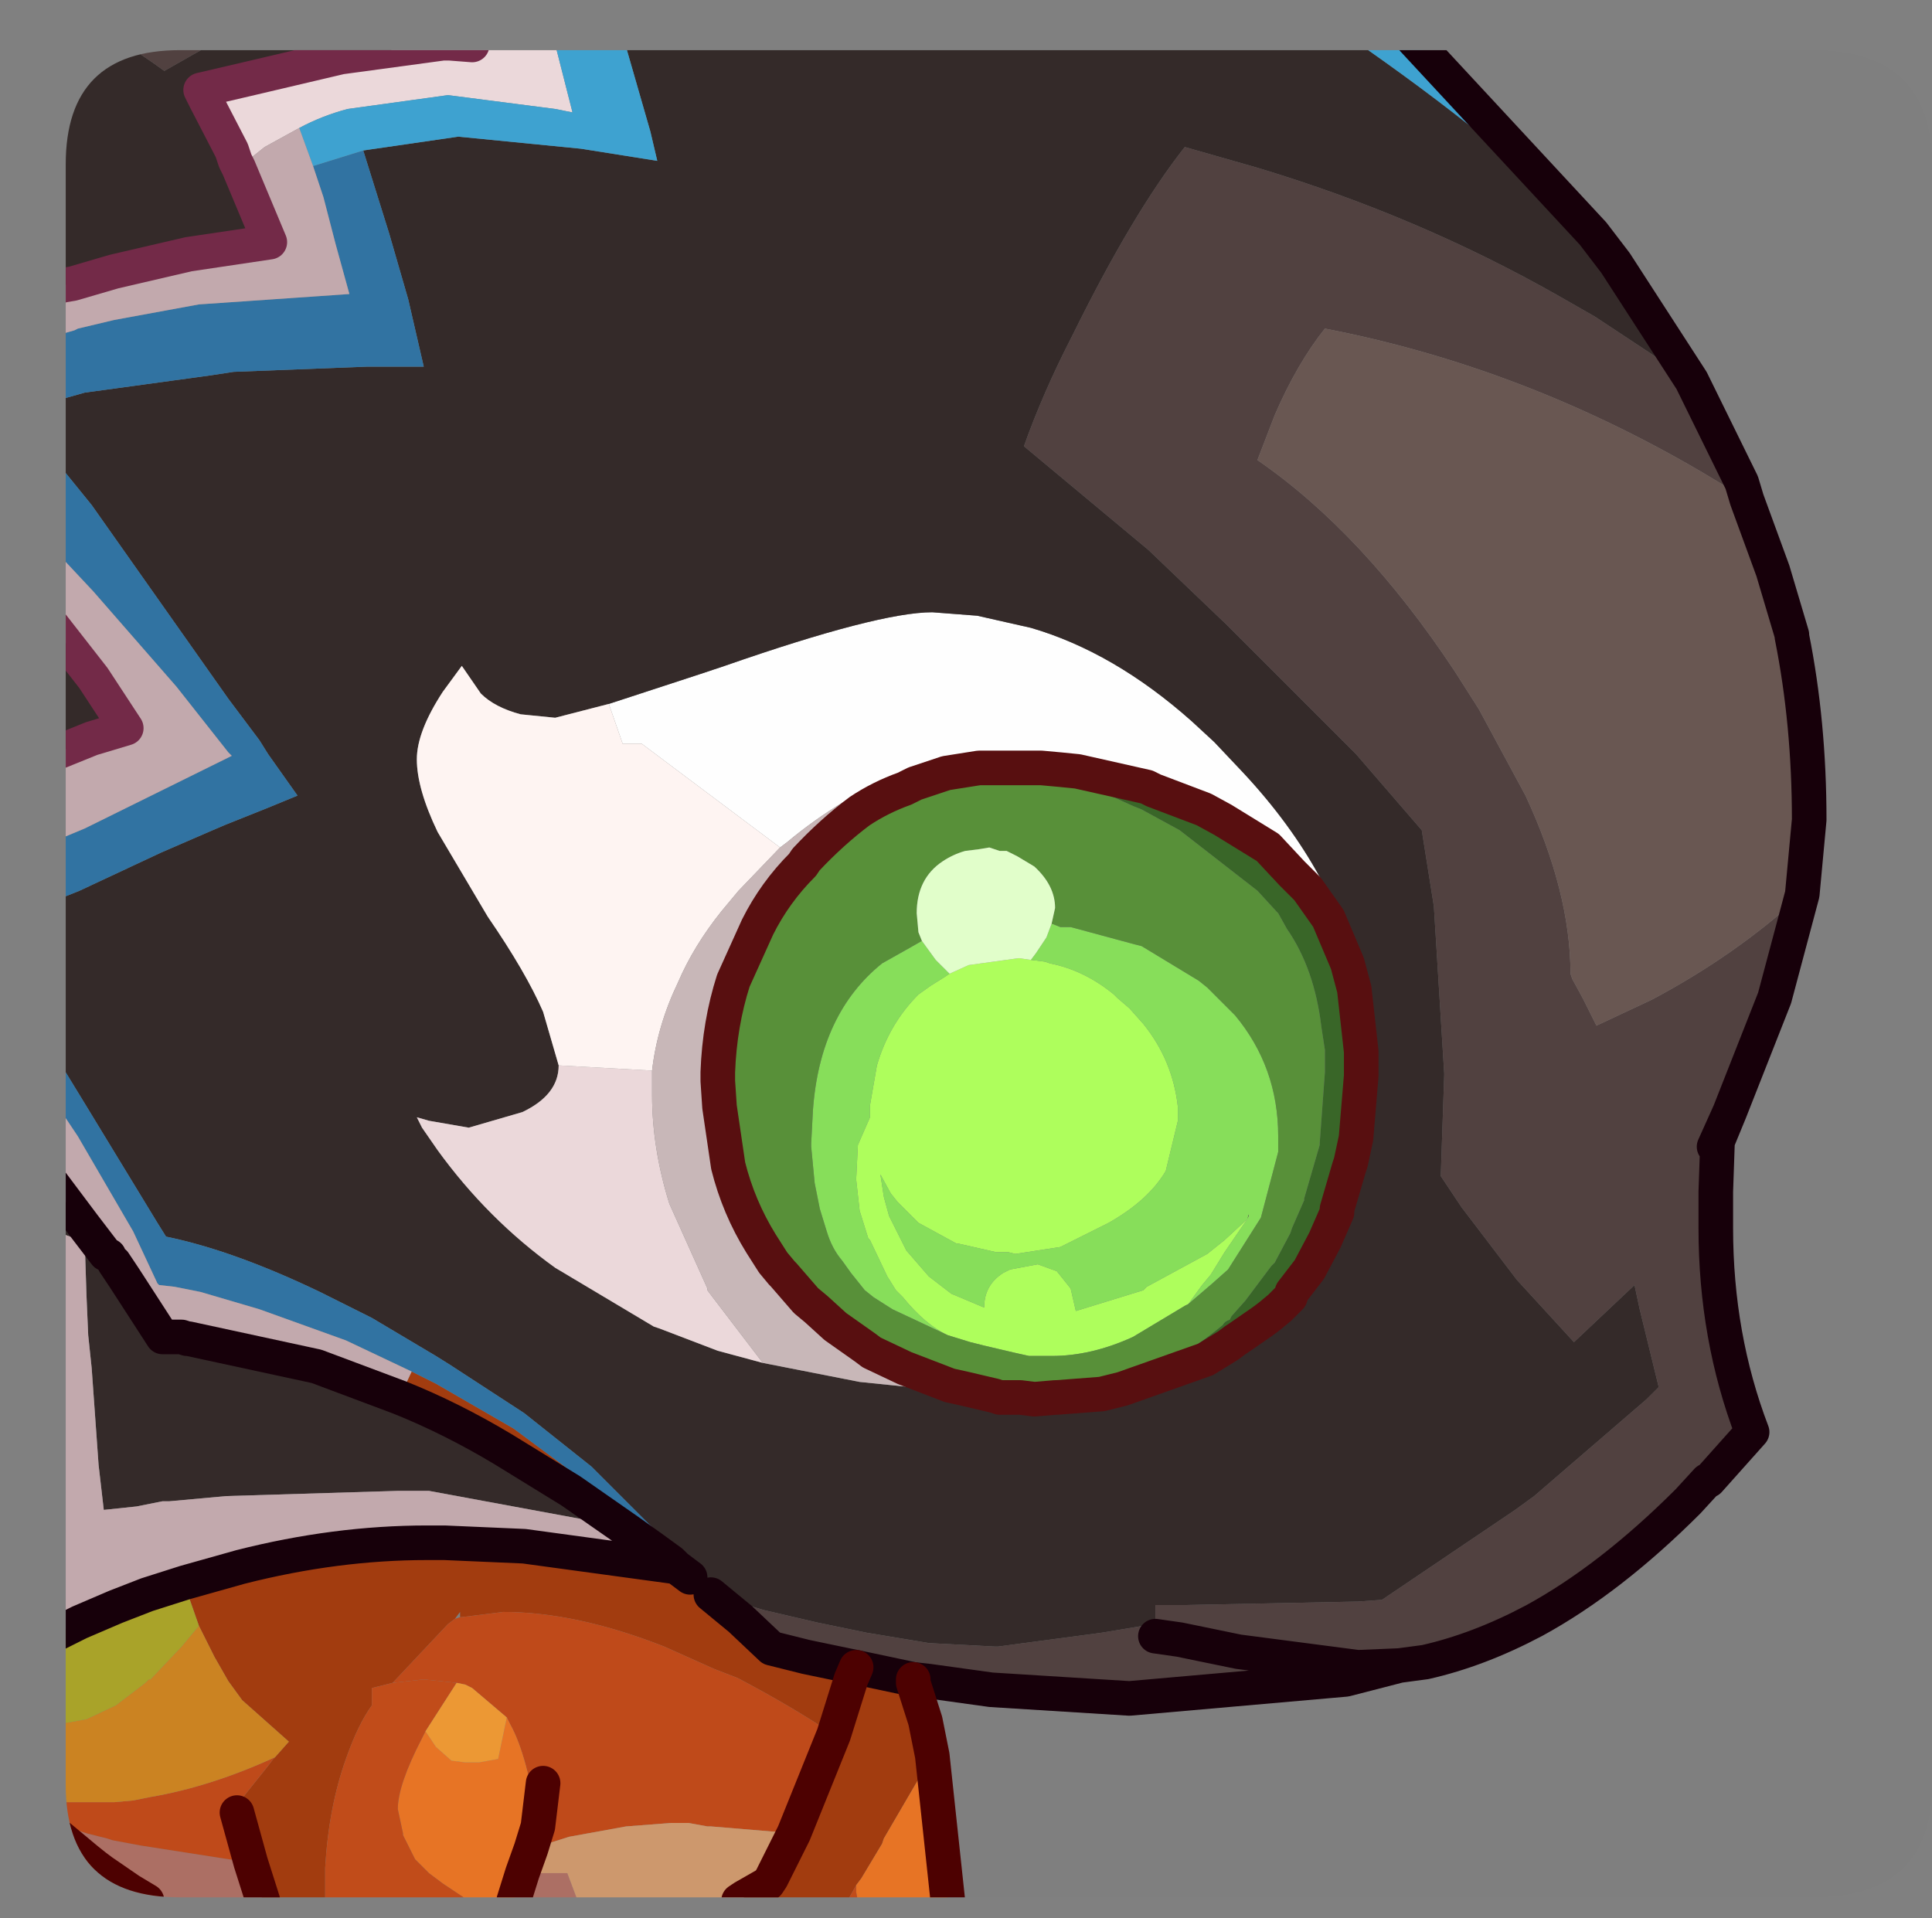 <?xml version="1.0" encoding="UTF-8" standalone="no"?>
<svg xmlns:ffdec="https://www.free-decompiler.com/flash" xmlns:xlink="http://www.w3.org/1999/xlink" ffdec:objectType="frame" height="55.45px" width="55.85px" xmlns="http://www.w3.org/2000/svg">
  <rect width="100%" height="100%" fill="#808080" stroke="none"/>
  <g transform="matrix(1.0, 0.0, 0.0, 1.0, 1.9, 1.45)">
    <clipPath id="clipPath0" transform="matrix(1.0, 0.0, 0.0, 1.0, 0.0, 0.0)">
      <path d="M50.5 0.0 Q53.95 0.0 53.95 3.3 L53.95 50.15 Q53.95 53.4 50.5 53.4 L3.3 53.4 Q0.0 53.4 0.0 50.15 L0.0 3.3 Q0.0 0.0 3.3 0.0 L50.5 0.0" fill="#000000" fill-rule="evenodd" stroke="none"/>
    </clipPath>
    <g clip-path="url(#clipPath0)">
      <use ffdec:characterId="2" height="55.45" transform="matrix(1.0, 0.0, 0.0, 1.0, -1.9, -1.45)" width="52.8" xlink:href="#shape1"/>
    </g>
    <use ffdec:characterId="3" height="53.4" transform="matrix(1.0, 0.0, 0.0, 1.0, 0.0, 0.0)" width="53.95" xlink:href="#shape2"/>
  </g>
  <defs>
    <g id="shape1" transform="matrix(1.0, 0.0, 0.0, 1.0, 1.9, 1.45)">
      <path d="M15.7 18.9 L18.3 18.05 19.05 17.8 Q23.5 16.25 25.05 16.25 L26.35 16.35 27.9 16.7 Q30.3 17.4 32.55 19.4 L33.2 20.0 34.05 20.9 Q35.4 22.35 36.25 23.9 L36.3 24.0 35.85 24.2 35.45 23.8 34.75 23.05 33.45 22.25 32.9 21.95 31.45 21.4 31.25 21.3 29.25 20.85 28.75 20.8 28.2 20.75 27.85 20.75 27.6 20.75 27.45 20.75 26.6 20.75 26.4 20.75 25.45 20.9 24.55 21.2 24.35 20.8 Q22.4 21.6 20.85 22.9 L20.65 23.05 16.65 20.05 16.1 20.05 15.7 18.9" fill="#ffffff" fill-rule="evenodd" stroke="none"/>
      <path d="M24.5 47.1 L24.5 47.2 24.85 48.3 25.05 49.3 23.65 51.7 23.6 51.85 23.0 52.85 22.85 53.05 22.6 53.5 19.45 53.5 19.6 53.4 20.3 53.0 20.4 52.85 21.05 51.55 22.2 48.7 Q21.1 47.95 19.5 47.1 L19.4 47.05 18.75 46.8 17.3 46.15 Q14.75 45.15 12.65 45.15 L11.45 45.3 11.4 45.3 11.4 45.15 11.25 45.35 11.05 45.5 9.45 47.2 9.05 47.3 8.85 47.35 8.85 47.85 Q8.45 48.4 8.1 49.4 7.6 50.8 7.5 52.55 L7.5 53.1 7.5 53.5 5.7 53.5 5.35 52.4 4.95 50.95 4.9 50.8 5.25 50.35 5.85 49.6 6.0 49.4 6.05 49.35 6.45 48.9 5.1 47.7 4.7 47.15 4.3 46.45 4.2 46.25 3.95 45.75 3.85 45.55 3.5 44.55 3.45 44.3 5.05 43.85 Q7.8 43.15 10.45 43.15 L10.95 43.15 13.25 43.25 17.65 43.85 18.05 44.15 18.55 44.55 18.65 44.65 19.5 45.35 20.4 46.2 21.4 46.45 22.6 46.7 22.85 46.75 24.5 47.1 M0.2 53.4 L0.1 53.5 -1.4 53.5 -1.4 51.35 -0.7 52.25 0.2 53.4 M16.25 42.8 L14.6 41.65 12.65 40.45 Q11.15 39.55 9.65 38.95 L10.0 38.2 10.7 38.55 12.95 39.85 14.9 41.3 16.25 42.8 M22.85 46.75 L22.7 47.1 22.2 48.7 22.7 47.1 22.85 46.75" fill="#a33c0f" fill-rule="evenodd" stroke="none"/>
      <path d="M14.8 53.5 L12.95 53.5 13.2 52.7 14.5 52.7 14.8 53.5 M5.7 53.5 L2.35 53.5 1.85 53.2 1.05 52.65 0.85 52.5 0.6 52.3 -0.3 51.55 -0.95 50.95 -0.3 51.25 0.6 51.55 1.2 51.7 1.35 51.75 2.15 51.9 5.35 52.4 5.7 53.5" fill="#ad6f64" fill-rule="evenodd" stroke="none"/>
      <path d="M6.05 49.35 L6.0 49.4 5.85 49.6 5.25 50.35 4.9 50.8 4.95 50.95 5.35 52.4 2.15 51.9 1.35 51.75 1.2 51.7 0.6 51.55 -0.3 51.25 -0.95 50.95 -1.4 50.5 -1.1 50.5 -0.15 50.65 0.5 50.65 0.6 50.65 1.4 50.65 1.95 50.6 2.45 50.5 Q4.2 50.2 6.05 49.35 M9.45 47.2 L11.05 45.5 11.25 45.35 11.4 45.3 11.45 45.3 12.65 45.15 Q14.75 45.15 17.3 46.15 L18.75 46.8 19.4 47.05 19.5 47.1 Q21.1 47.95 22.2 48.7 L21.05 51.55 18.65 51.35 18.55 51.35 18.0 51.25 17.5 51.25 16.2 51.35 14.55 51.65 13.45 52.0 13.65 51.35 Q13.35 49.3 12.85 48.4 L12.75 48.2 11.75 47.35 11.55 47.25 11.3 47.2 10.35 47.1 9.45 47.2 M13.8 50.1 L13.65 51.35 13.8 50.1" fill="#c04a1a" fill-rule="evenodd" stroke="none"/>
      <path d="M19.45 53.5 L14.8 53.5 14.5 52.7 13.2 52.7 13.45 52.0 14.55 51.65 16.2 51.35 17.5 51.25 18.0 51.25 18.55 51.35 18.65 51.35 21.05 51.55 20.4 52.85 20.3 53.0 19.6 53.4 19.45 53.5" fill="#ce996d" fill-rule="evenodd" stroke="none"/>
      <path d="M5.45 -0.95 L4.7 -0.45 2.85 0.6 2.5 0.35 1.25 -0.5 0.5 -0.95 5.45 -0.95 M47.0 9.55 L48.45 12.5 48.6 13.0 48.3 12.8 47.3 12.2 Q42.1 9.15 36.4 8.05 35.6 9.05 34.95 10.55 L34.45 11.85 Q37.5 13.95 40.15 17.95 L40.85 19.05 42.2 21.55 Q43.5 24.35 43.5 26.7 L43.55 26.85 43.85 27.4 44.25 28.2 45.85 27.45 Q48.3 26.15 50.2 24.4 L49.4 27.4 48.1 30.7 47.65 31.7 47.75 31.55 47.7 33.0 47.7 33.2 47.7 34.05 Q47.7 37.2 48.75 39.95 L47.5 41.35 47.45 41.35 46.9 41.95 Q44.65 44.2 42.45 45.4 40.85 46.25 39.3 46.6 L38.55 46.7 37.0 47.1 30.75 47.65 26.75 47.4 24.95 47.15 24.5 47.1 22.85 46.75 22.6 46.7 21.4 46.45 20.4 46.2 19.5 45.35 18.65 44.65 20.2 45.1 21.7 45.45 23.15 45.75 24.05 45.9 24.95 46.05 26.85 46.15 26.95 46.15 29.95 45.75 31.45 45.5 31.5 45.45 31.5 44.95 31.75 44.95 32.35 44.95 37.35 44.85 38.05 44.8 41.9 42.2 42.45 41.8 45.7 39.0 46.05 38.65 45.5 36.4 45.35 35.7 43.6 37.35 41.95 35.55 41.15 34.5 40.35 33.45 39.75 32.55 39.85 29.6 39.55 24.75 39.2 22.55 37.3 20.35 33.55 16.6 31.3 14.45 27.7 11.45 Q28.25 9.9 29.1 8.25 30.85 4.7 32.35 2.8 L34.45 3.4 Q39.1 4.8 43.15 7.1 L44.2 7.7 47.0 9.55 M38.55 46.7 L37.35 46.75 33.9 46.3 32.2 45.95 31.5 45.85 32.2 45.95 33.9 46.3 37.35 46.75 38.55 46.7" fill="#514140" fill-rule="evenodd" stroke="none"/>
      <path d="M25.05 49.3 L25.5 53.5 22.9 53.5 22.85 53.25 22.85 53.05 23.0 52.85 23.6 51.85 23.65 51.7 25.05 49.3 M12.95 53.5 L11.75 53.5 11.5 53.4 10.9 53.0 10.5 52.7 10.1 52.3 9.75 51.6 9.75 51.55 9.6 50.85 Q9.6 50.15 10.3 48.8 L10.4 48.6 10.7 49.05 11.15 49.45 11.55 49.5 11.95 49.5 12.5 49.4 12.75 48.2 12.85 48.4 Q13.35 49.3 13.65 51.35 L13.45 52.0 13.2 52.7 12.95 53.5" fill="#e87425" fill-rule="evenodd" stroke="none"/>
      <path d="M0.5 -0.95 L1.25 -0.5 2.5 0.35 2.85 0.6 4.7 -0.45 5.45 -0.95 11.5 -0.95 11.75 -0.15 11.1 -0.2 10.9 -0.2 7.95 0.2 5.4 0.8 3.9 1.15 4.05 1.45 4.8 2.9 4.9 3.2 5.0 3.4 5.9 5.55 3.55 5.9 1.4 6.4 0.2 6.75 -0.1 6.8 -1.15 7.2 -1.4 7.3 -1.4 -0.95 0.5 -0.95 M8.6 2.9 L11.35 2.5 14.9 2.85 17.1 3.2 16.9 2.35 15.95 -0.95 36.3 -0.95 37.15 -0.35 Q41.35 2.55 44.15 5.3 L44.8 6.15 47.0 9.55 44.2 7.7 43.15 7.1 Q39.1 4.8 34.45 3.4 L32.35 2.8 Q30.85 4.7 29.1 8.25 28.25 9.9 27.7 11.45 L31.3 14.45 33.55 16.6 37.3 20.35 39.2 22.55 39.55 24.75 39.85 29.6 39.75 32.55 40.35 33.45 41.15 34.5 41.95 35.55 43.6 37.35 45.35 35.7 45.5 36.4 46.05 38.65 45.7 39.0 42.45 41.8 41.9 42.2 38.05 44.8 37.35 44.85 32.35 44.95 31.75 44.95 31.5 44.95 31.5 45.45 31.45 45.5 29.95 45.75 26.95 46.15 26.85 46.15 24.95 46.05 24.05 45.9 23.15 45.75 21.7 45.45 20.2 45.1 18.65 44.65 18.55 44.55 17.65 43.45 17.45 43.2 15.2 40.95 13.25 39.4 11.1 38.0 10.7 37.75 8.85 36.65 7.35 35.9 Q4.85 34.7 2.9 34.3 L2.65 33.9 0.55 30.45 0.0 29.55 -0.45 28.8 -1.4 27.15 -1.4 25.1 -0.1 24.5 0.4 24.3 2.75 23.2 4.25 22.55 4.6 22.4 5.85 21.9 6.7 21.55 5.85 20.35 5.6 19.95 4.7 18.75 0.75 13.15 -1.4 10.5 -1.4 10.45 0.55 9.9 4.2 9.4 4.85 9.3 8.7 9.15 10.35 9.15 9.9 7.2 9.35 5.3 8.6 2.9 M-1.4 33.8 L-1.4 31.45 -1.25 31.6 -1.1 31.85 -0.85 32.15 0.5 33.95 1.15 34.8 1.25 34.85 1.4 35.05 1.7 35.5 2.8 37.2 3.15 37.2 3.35 37.2 3.5 37.25 3.55 37.25 7.25 38.05 9.65 38.95 Q11.15 39.55 12.65 40.45 L14.6 41.65 16.25 42.8 15.1 42.5 10.5 41.65 9.6 41.65 4.65 41.8 3.0 41.95 2.8 41.95 2.05 42.1 1.1 42.2 0.95 40.9 0.75 38.1 0.65 37.15 0.6 36.0 0.55 34.45 -0.15 34.2 -1.4 33.8 M-1.4 20.8 L-1.4 15.5 -0.8 16.1 0.8 18.15 1.75 19.6 0.75 19.9 -1.35 20.75 -1.4 20.8 M35.85 24.2 L36.3 24.0 36.25 23.9 Q35.4 22.35 34.05 20.9 L33.2 20.0 32.55 19.4 Q30.3 17.4 27.9 16.7 L26.35 16.35 25.05 16.25 Q23.5 16.25 19.05 17.8 L18.3 18.05 15.7 18.9 14.15 19.3 13.15 19.2 Q12.4 19.0 12.0 18.6 L11.45 17.8 10.9 18.55 Q10.15 19.7 10.15 20.5 10.15 21.35 10.75 22.6 L12.2 25.05 Q13.3 26.65 13.8 27.8 L14.25 29.35 Q14.25 30.2 13.2 30.7 L11.65 31.15 10.5 30.95 10.15 30.85 10.3 31.15 10.75 31.8 Q12.2 33.8 14.15 35.2 L17.0 36.9 17.15 36.95 18.85 37.6 20.15 37.95 22.95 38.5 26.85 38.9 27.0 38.95 27.6 38.95 28.0 39.0 28.6 38.95 28.65 38.95 29.95 38.85 30.55 38.7 32.95 37.85 33.6 37.45 33.8 37.3 33.95 37.2 34.6 36.75 34.8 36.6 35.1 36.35 35.4 36.05 35.45 35.9 35.95 35.25 36.4 34.4 36.75 33.6 36.75 33.5 37.1 32.3 37.15 32.15 37.3 31.45 37.45 29.65 37.45 28.95 37.25 27.15 37.05 26.4 36.5 25.1 35.9 24.25 35.85 24.2 M34.15 33.8 L34.2 33.65 34.2 33.7 34.15 33.8" fill="#342a29" fill-rule="evenodd" stroke="none"/>
      <path d="M22.9 53.5 L22.6 53.5 22.85 53.05 22.85 53.25 22.9 53.5 M11.75 53.5 L7.5 53.5 7.5 53.1 7.5 52.55 Q7.6 50.8 8.1 49.4 8.45 48.4 8.85 47.85 L8.85 47.35 9.05 47.3 9.45 47.2 10.35 47.1 11.3 47.2 10.4 48.6 10.3 48.8 Q9.6 50.15 9.6 50.85 L9.75 51.55 9.75 51.6 10.1 52.3 10.5 52.7 10.9 53.0 11.5 53.4 11.75 53.5 M0.85 52.5 L0.6 52.85 0.2 53.4 -0.7 52.25 -1.4 51.35 -1.4 50.5 -0.95 50.95 -0.3 51.55 0.6 52.3 0.85 52.5" fill="#c24c1a" fill-rule="evenodd" stroke="none"/>
      <path d="M7.15 3.35 L8.6 2.9 9.35 5.3 9.9 7.2 10.35 9.15 8.7 9.15 4.85 9.3 4.2 9.4 0.55 9.9 -1.4 10.45 -1.4 8.65 -0.8 8.4 -0.65 8.35 -0.45 8.3 -0.1 8.2 0.25 8.1 0.35 8.05 1.4 7.8 3.85 7.35 8.2 7.05 7.8 5.6 7.45 4.25 7.15 3.35 M-1.4 28.85 L-1.4 27.15 -0.45 28.8 0.0 29.55 0.55 30.45 2.65 33.9 2.9 34.3 Q4.85 34.7 7.35 35.9 L8.85 36.65 10.7 37.75 11.1 38.0 13.25 39.4 15.2 40.95 17.45 43.2 17.65 43.45 18.55 44.55 18.05 44.15 17.65 43.85 17.5 43.7 16.95 43.3 16.25 42.8 14.9 41.3 12.95 39.85 10.7 38.55 10.0 38.2 8.1 37.3 5.6 36.4 3.9 35.9 3.15 35.75 2.7 35.7 2.65 35.65 1.95 34.15 0.35 31.4 0.05 30.95 -0.35 30.35 -0.7 29.8 -1.4 28.85 M-1.4 25.1 L-1.4 23.45 -0.6 23.05 -0.05 22.75 0.55 22.5 4.7 20.45 4.8 20.4 4.7 20.3 3.2 18.4 0.8 15.65 -1.4 13.3 -1.4 10.5 0.75 13.15 4.7 18.75 5.6 19.95 5.85 20.35 6.7 21.55 5.85 21.9 4.6 22.4 4.25 22.55 2.75 23.2 0.4 24.3 -0.1 24.5 -1.4 25.1" fill="#3173a3" fill-rule="evenodd" stroke="none"/>
      <path d="M48.6 13.0 L49.35 15.05 49.9 16.9 49.9 16.95 Q50.4 19.45 50.4 22.25 L50.2 24.4 Q48.3 26.15 45.85 27.45 L44.25 28.2 43.85 27.4 43.55 26.85 43.5 26.7 Q43.5 24.35 42.2 21.55 L40.85 19.05 40.15 17.95 Q37.5 13.95 34.45 11.85 L34.95 10.55 Q35.6 9.05 36.4 8.05 42.1 9.15 47.3 12.2 L48.3 12.8 48.6 13.0" fill="#695752" fill-rule="evenodd" stroke="none"/>
      <path d="M5.0 3.4 L4.9 3.2 4.8 2.9 4.05 1.45 3.9 1.15 5.4 0.8 7.95 0.2 10.9 -0.2 11.1 -0.2 11.75 -0.15 11.5 -0.95 13.95 -0.95 14.65 1.8 14.15 1.7 11.05 1.3 8.15 1.7 Q7.4 1.9 6.75 2.25 L5.75 2.8 5.0 3.4 M20.15 37.95 L18.85 37.6 17.15 36.95 17.0 36.9 14.15 35.2 Q12.2 33.8 10.75 31.8 L10.3 31.15 10.15 30.85 10.5 30.95 11.65 31.15 13.2 30.7 Q14.25 30.2 14.25 29.35 L16.95 29.5 16.95 30.2 Q16.95 31.75 17.45 33.35 L18.55 35.8 18.55 35.85 18.7 36.05 20.15 37.95" fill="#ecd9db" fill-rule="evenodd" stroke="none"/>
      <path d="M13.95 -0.95 L15.95 -0.95 16.9 2.35 17.1 3.2 14.9 2.85 11.35 2.5 8.6 2.9 7.15 3.35 6.75 2.25 Q7.4 1.9 8.15 1.7 L11.05 1.3 14.15 1.7 14.65 1.8 13.95 -0.95 M36.3 -0.95 L38.35 -0.95 44.15 5.3 Q41.35 2.55 37.15 -0.35 L36.3 -0.95" fill="#3ea3d1" fill-rule="evenodd" stroke="none"/>
      <path d="M-1.4 7.3 L-1.15 7.2 -0.1 6.8 0.2 6.75 1.4 6.4 3.55 5.9 5.9 5.55 5.0 3.4 5.75 2.8 6.75 2.25 7.15 3.35 7.45 4.25 7.8 5.6 8.2 7.05 3.85 7.35 1.4 7.8 0.35 8.05 0.25 8.1 -0.1 8.2 -0.45 8.3 -0.65 8.35 -0.8 8.4 -1.4 8.65 -1.4 7.3 M-1.3 39.7 L-1.3 38.95 -1.1 37.05 -1.0 36.4 -1.4 36.35 -1.4 33.8 -0.15 34.2 0.55 34.45 0.6 36.0 0.65 37.15 0.75 38.1 0.95 40.9 1.1 42.2 2.05 42.1 2.8 41.95 3.0 41.95 4.65 41.8 9.6 41.65 10.5 41.65 15.1 42.5 16.25 42.8 16.95 43.3 17.5 43.7 17.65 43.85 13.25 43.25 10.95 43.15 10.45 43.15 Q7.8 43.15 5.05 43.85 L3.45 44.3 2.35 44.65 1.45 45.0 0.4 45.45 -0.4 45.85 -0.45 45.6 -0.8 44.0 -1.0 42.8 -1.05 42.75 -1.25 40.4 -1.25 40.05 -1.3 39.7 M-1.4 31.45 L-1.4 28.85 -0.7 29.8 -0.35 30.35 0.05 30.95 0.35 31.4 1.95 34.15 2.65 35.65 2.7 35.7 3.15 35.75 3.9 35.9 5.6 36.4 8.1 37.3 10.0 38.2 9.65 38.95 7.25 38.05 3.55 37.25 3.5 37.25 3.35 37.2 3.15 37.2 2.8 37.2 1.7 35.5 1.4 35.05 1.25 34.85 1.15 34.8 0.5 33.95 -0.85 32.15 -1.1 31.85 -1.25 31.6 -1.4 31.45 M-1.4 23.45 L-1.4 20.8 -1.35 20.75 0.75 19.9 1.75 19.6 0.8 18.15 -0.8 16.1 -1.4 15.5 -1.4 13.3 0.8 15.65 3.2 18.4 4.7 20.3 4.8 20.4 4.7 20.45 0.55 22.5 -0.05 22.75 -0.6 23.05 -1.4 23.45" fill="#c3aaae" fill-rule="evenodd" stroke="none"/>
      <path d="M-1.4 44.0 L-1.4 40.25 -1.25 40.05 -1.25 40.4 -1.05 42.75 -1.0 42.8 -0.8 44.0 -1.35 44.0 -1.4 44.0" fill="#b8c62e" fill-rule="evenodd" stroke="none"/>
      <path d="M-1.4 50.5 L-1.4 48.15 -0.35 48.35 0.05 48.35 0.6 48.25 1.45 47.85 2.3 47.2 2.4 47.1 2.45 47.1 3.35 46.15 3.85 45.55 3.95 45.75 4.2 46.25 4.3 46.45 4.7 47.15 5.1 47.7 6.45 48.9 6.05 49.35 Q4.2 50.2 2.45 50.5 L1.95 50.6 1.4 50.65 0.6 50.65 0.5 50.65 -0.15 50.65 -1.1 50.5 -1.4 50.5" fill="#cc8422" fill-rule="evenodd" stroke="none"/>
      <path d="M10.4 48.6 L11.3 47.2 11.55 47.25 11.75 47.35 12.75 48.2 12.5 49.4 11.95 49.5 11.55 49.5 11.15 49.45 10.7 49.05 10.4 48.6" fill="#ed9934" fill-rule="evenodd" stroke="none"/>
      <path d="M-1.4 48.15 L-1.4 44.0 -1.35 44.0 -0.8 44.0 -0.45 45.6 -0.4 45.85 0.4 45.45 1.45 45.0 2.35 44.65 3.45 44.3 3.5 44.55 3.85 45.55 3.35 46.15 2.45 47.1 2.4 47.1 2.3 47.2 1.45 47.85 0.6 48.25 0.05 48.35 -0.35 48.35 -1.4 48.15" fill="#aaa429" fill-rule="evenodd" stroke="none"/>
      <path d="M-1.4 40.25 L-1.4 39.8 -1.3 39.7 -1.25 40.05 -1.4 40.25" fill="#b75b1a" fill-rule="evenodd" stroke="none"/>
      <path d="M14.25 29.35 L13.8 27.8 Q13.3 26.65 12.2 25.05 L10.75 22.6 Q10.15 21.35 10.15 20.5 10.15 19.7 10.9 18.55 L11.45 17.8 12.0 18.6 Q12.4 19.0 13.15 19.2 L14.15 19.3 15.7 18.9 16.1 20.05 16.65 20.05 20.65 23.05 19.45 24.3 18.95 24.9 Q18.15 25.9 17.7 26.95 17.1 28.2 16.95 29.5 L14.25 29.35" fill="#fff5f3" fill-rule="evenodd" stroke="none"/>
      <path d="M32.45 36.25 L32.35 36.3 30.85 37.2 Q29.65 37.75 28.5 37.75 L28.1 37.75 27.85 37.75 27.4 37.65 26.55 37.45 26.15 37.35 25.5 37.15 Q24.85 36.85 24.2 36.05 L24.0 35.85 23.75 35.45 23.25 34.4 23.2 34.35 22.95 33.55 22.85 32.65 22.9 31.65 23.25 30.85 23.25 30.65 23.25 30.5 23.45 29.35 Q23.8 28.15 24.65 27.3 L25.0 27.05 25.4 26.8 25.55 26.7 26.1 26.45 27.55 26.25 27.9 26.3 28.3 26.35 28.45 26.4 Q29.45 26.6 30.3 27.3 L30.4 27.4 30.75 27.7 31.15 28.15 Q32.0 29.2 32.15 30.55 L32.15 30.95 31.8 32.4 Q31.3 33.25 30.15 33.9 L28.75 34.6 27.45 34.8 27.25 34.75 26.9 34.75 25.8 34.5 25.75 34.5 24.65 33.9 24.05 33.3 23.85 33.05 23.55 32.5 23.65 33.15 23.8 33.7 24.3 34.7 24.95 35.45 25.6 35.95 26.55 36.35 Q26.55 35.7 27.1 35.35 L27.3 35.25 28.1 35.1 28.65 35.3 29.05 35.8 29.2 36.45 31.15 35.85 31.25 35.75 33.0 34.8 33.5 34.4 34.15 33.8 33.5 34.75 33.1 35.4 32.85 35.7 32.45 36.25" fill="#afff5c" fill-rule="evenodd" stroke="none"/>
      <path d="M28.5 25.25 L28.75 25.35 28.8 25.35 29.05 25.35 30.9 25.85 31.1 25.9 32.75 26.9 33.0 27.1 33.8 27.9 Q35.05 29.4 35.05 31.4 L35.05 31.85 34.55 33.75 33.6 35.25 33.15 35.65 32.45 36.25 32.85 35.7 33.1 35.4 33.5 34.75 34.15 33.8 33.5 34.4 33.0 34.8 31.25 35.75 31.15 35.85 29.2 36.45 29.05 35.8 28.65 35.3 28.1 35.1 27.3 35.25 27.1 35.35 Q26.55 35.7 26.55 36.35 L25.6 35.95 24.95 35.45 24.3 34.7 23.8 33.7 23.65 33.15 23.55 32.5 23.85 33.05 24.05 33.3 24.65 33.9 25.75 34.5 25.8 34.5 26.9 34.75 27.25 34.75 27.45 34.8 28.75 34.6 30.15 33.9 Q31.3 33.25 31.8 32.4 L32.15 30.95 32.15 30.55 Q32.0 29.2 31.15 28.15 L30.75 27.7 30.4 27.4 30.3 27.3 Q29.45 26.6 28.45 26.4 L28.3 26.35 27.9 26.3 28.05 26.1 28.35 25.65 28.5 25.25 M25.5 37.15 L23.9 36.4 23.35 36.05 23.1 35.85 22.7 35.35 22.45 35.0 Q22.15 34.65 22.0 34.15 L21.8 33.5 21.65 32.75 21.55 31.7 21.55 31.6 21.6 30.65 Q21.8 27.85 23.6 26.4 L24.4 25.95 24.75 25.75 25.15 26.3 25.3 26.45 25.5 26.65 25.55 26.7 25.4 26.8 25.0 27.05 24.65 27.3 Q23.8 28.15 23.45 29.35 L23.25 30.5 23.25 30.65 23.25 30.85 22.9 31.65 22.85 32.65 22.95 33.55 23.2 34.35 23.25 34.4 23.75 35.45 24.0 35.85 24.2 36.05 Q24.85 36.85 25.5 37.15 M34.15 33.8 L34.2 33.7 34.2 33.65 34.15 33.8" fill="#88df5a" fill-rule="evenodd" stroke="none"/>
      <path d="M26.85 38.9 L22.95 38.5 20.15 37.95 18.7 36.05 18.55 35.85 18.55 35.8 17.45 33.35 Q16.95 31.75 16.95 30.2 L16.95 29.5 Q17.1 28.2 17.7 26.95 18.15 25.9 18.95 24.9 L19.45 24.3 20.65 23.05 20.85 22.9 Q22.4 21.6 24.35 20.8 L24.55 21.2 24.25 21.35 Q23.55 21.6 22.95 22.0 22.15 22.6 21.4 23.4 L21.3 23.55 Q20.5 24.35 20.0 25.35 L19.3 26.9 Q18.9 28.15 18.85 29.55 L18.85 29.7 18.85 29.8 18.9 30.55 19.15 32.25 Q19.45 33.45 20.1 34.5 L20.45 35.05 20.7 35.35 20.75 35.4 21.4 36.15 21.7 36.4 22.25 36.9 23.1 37.5 23.3 37.65 24.25 38.1 25.55 38.6 26.0 38.7 26.85 38.9" fill="#c9b8b9" fill-rule="evenodd" stroke="none"/>
      <path d="M29.95 38.85 L28.65 38.95 28.6 38.95 28.0 39.0 27.6 38.95 27.0 38.95 26.85 38.9 26.0 38.7 25.55 38.6 24.25 38.1 23.3 37.65 23.1 37.5 22.25 36.9 21.7 36.4 21.4 36.15 20.75 35.4 20.7 35.35 20.45 35.05 20.1 34.5 Q19.45 33.45 19.15 32.25 L18.9 30.55 18.85 29.8 18.85 29.7 18.85 29.55 Q18.9 28.15 19.3 26.9 L20.0 25.35 Q20.5 24.35 21.3 23.55 L21.4 23.4 Q22.15 22.6 22.95 22.0 23.55 21.6 24.25 21.35 L24.55 21.2 25.45 20.9 26.4 20.75 26.6 20.75 27.45 20.75 27.6 20.75 27.85 20.75 28.2 20.75 28.65 20.95 29.1 21.05 30.85 21.85 31.1 21.95 32.2 22.55 34.45 24.3 35.0 24.9 35.05 24.95 35.3 25.4 Q36.1 26.55 36.3 28.25 L36.4 28.9 36.4 29.55 36.25 31.6 36.25 31.65 35.8 33.2 35.8 33.25 35.45 34.05 35.4 34.2 34.95 35.05 34.85 35.15 34.1 36.15 33.7 36.6 33.65 36.7 Q33.5 36.75 33.45 36.85 32.2 37.9 30.55 38.6 L29.95 38.85 M28.5 25.25 L28.6 24.8 Q28.6 24.15 28.0 23.6 L27.5 23.3 27.2 23.15 27.0 23.15 26.7 23.05 26.4 23.1 26.0 23.15 Q25.65 23.25 25.35 23.45 24.6 23.95 24.6 24.95 L24.65 25.5 24.75 25.75 24.4 25.95 23.6 26.4 Q21.8 27.85 21.6 30.65 L21.55 31.6 21.55 31.7 21.65 32.75 21.8 33.5 22.0 34.15 Q22.15 34.65 22.45 35.0 L22.7 35.35 23.1 35.85 23.35 36.05 23.9 36.4 25.5 37.15 26.15 37.35 26.55 37.45 27.4 37.65 27.85 37.75 28.1 37.75 28.5 37.75 Q29.65 37.75 30.85 37.2 L32.35 36.3 32.45 36.25 33.15 35.65 33.6 35.25 34.55 33.75 35.05 31.85 35.05 31.4 Q35.05 29.4 33.8 27.9 L33.0 27.1 32.75 26.9 31.1 25.9 30.9 25.85 29.05 25.35 28.8 25.35 28.75 25.35 28.5 25.25" fill="#589139" fill-rule="evenodd" stroke="none"/>
      <path d="M35.85 24.2 L35.9 24.25 36.5 25.1 37.05 26.4 37.25 27.15 37.45 28.95 37.45 29.65 37.3 31.45 37.15 32.15 37.1 32.3 36.75 33.5 36.75 33.6 36.4 34.4 35.95 35.25 35.45 35.9 35.4 36.05 35.1 36.35 34.8 36.6 34.6 36.75 33.95 37.2 33.8 37.3 33.6 37.45 32.95 37.85 30.55 38.7 29.95 38.85 30.55 38.6 Q32.2 37.9 33.45 36.85 33.5 36.75 33.65 36.7 L33.7 36.6 34.1 36.15 34.85 35.15 34.95 35.05 35.4 34.2 35.45 34.05 35.8 33.25 35.8 33.2 36.25 31.65 36.25 31.6 36.4 29.55 36.4 28.9 36.3 28.25 Q36.1 26.55 35.3 25.4 L35.05 24.95 35.0 24.9 34.45 24.3 32.2 22.55 31.1 21.95 30.85 21.85 29.1 21.05 28.65 20.95 28.2 20.75 28.75 20.8 29.25 20.85 31.25 21.3 31.45 21.4 32.9 21.95 33.45 22.25 34.75 23.05 35.45 23.8 35.85 24.2" fill="#396628" fill-rule="evenodd" stroke="none"/>
      <path d="M24.75 25.75 L24.65 25.5 24.6 24.95 Q24.6 23.95 25.35 23.45 25.65 23.25 26.0 23.15 L26.4 23.1 26.7 23.05 27.0 23.15 27.2 23.15 27.5 23.3 28.0 23.6 Q28.6 24.15 28.6 24.8 L28.5 25.25 28.35 25.65 28.05 26.1 27.9 26.3 27.55 26.25 26.1 26.45 25.55 26.7 25.5 26.65 25.3 26.45 25.15 26.3 24.75 25.75" fill="#e2ffcb" fill-rule="evenodd" stroke="none"/>
      <path d="M38.35 -0.95 L44.15 5.3 44.8 6.15 47.0 9.55 48.45 12.5 48.6 13.0 49.35 15.05 49.9 16.9 49.9 16.95 Q50.4 19.45 50.4 22.25 L50.2 24.4 49.4 27.4 48.1 30.7 47.75 31.55 47.7 33.0 47.7 33.2 47.7 34.05 Q47.7 37.2 48.75 39.95 L47.5 41.35 47.45 41.35 46.9 41.95 Q44.65 44.2 42.45 45.4 40.85 46.25 39.3 46.6 L38.55 46.7 37.0 47.1 30.75 47.65 26.75 47.4 24.95 47.15 24.5 47.1 22.85 46.75 22.6 46.7 21.4 46.45 20.4 46.2 19.5 45.35 18.65 44.65 M-1.3 39.7 L-1.3 38.95 -1.1 37.05 -1.0 36.4 -1.4 36.35 M48.1 30.7 L47.65 31.7 47.75 31.55 M9.65 38.95 L7.25 38.05 3.55 37.25 3.5 37.25 3.35 37.2 3.15 37.2 2.8 37.2 1.7 35.5 1.4 35.05 M1.25 34.85 L1.15 34.8 0.5 33.95 -0.85 32.15 -1.1 31.85 -1.25 31.6 -1.4 31.45 M16.25 42.8 L14.6 41.65 12.65 40.45 Q11.15 39.55 9.65 38.95 M16.25 42.8 L16.95 43.3 17.5 43.7 17.65 43.85 18.05 44.15 M17.65 43.85 L13.25 43.25 10.95 43.15 10.45 43.15 Q7.8 43.15 5.05 43.85 L3.45 44.3 2.35 44.65 1.45 45.0 0.4 45.45 -0.4 45.85 -0.45 45.6 -0.8 44.0 -1.0 42.8 M31.5 45.85 L32.2 45.95 33.9 46.3 37.35 46.75 38.55 46.7 M-1.25 40.05 L-1.3 39.7 M-1.05 42.75 L-1.25 40.4 -1.25 40.05" fill="none" stroke="#17000a" stroke-linecap="round" stroke-linejoin="round" stroke-width="1.0"/>
      <path d="M24.5 47.1 L24.5 47.2 24.85 48.3 25.05 49.3 25.5 53.5 M2.35 53.5 L1.85 53.2 1.05 52.65 0.85 52.5 0.6 52.85 0.2 53.4 0.1 53.5 M4.95 50.95 L5.35 52.4 5.7 53.5 M22.2 48.7 L22.7 47.1 22.85 46.75 M13.65 51.35 L13.8 50.1 M21.05 51.55 L20.4 52.85 20.3 53.0 19.6 53.4 19.45 53.5 M21.05 51.55 L22.2 48.7 M13.45 52.0 L13.65 51.35 M12.95 53.5 L13.2 52.7 13.45 52.0 M0.85 52.5 L0.6 52.3 -0.3 51.55 -0.95 50.95 -1.4 50.5" fill="none" stroke="#4d0101" stroke-linecap="round" stroke-linejoin="round" stroke-width="1.0"/>
      <path d="M-1.4 7.3 L-1.15 7.2 -0.1 6.8 0.2 6.75 1.4 6.4 3.55 5.9 5.9 5.55 5.0 3.4 4.9 3.2 4.8 2.9 4.05 1.45 3.9 1.15 5.4 0.8 7.95 0.2 10.9 -0.2 11.1 -0.2 11.75 -0.15 11.5 -0.95 M-1.4 20.8 L-1.35 20.75 0.75 19.9 1.75 19.6 0.8 18.15 -0.8 16.1 -1.4 15.5" fill="none" stroke="#732a48" stroke-linecap="round" stroke-linejoin="round" stroke-width="1.0"/>
      <path d="M35.85 24.2 L35.9 24.25 36.5 25.1 37.05 26.4 37.25 27.15 37.45 28.95 37.45 29.65 37.3 31.45 37.15 32.15 37.1 32.3 36.75 33.5 36.75 33.6 36.4 34.4 35.95 35.25 35.45 35.9 35.4 36.05 35.1 36.35 34.8 36.6 34.6 36.75 33.95 37.2 33.8 37.3 33.6 37.45 32.95 37.85 30.55 38.7 29.95 38.85 28.65 38.95 28.6 38.95 28.0 39.0 27.6 38.95 27.0 38.95 26.85 38.9 26.0 38.7 25.55 38.6 24.25 38.1 23.3 37.65 23.1 37.5 22.25 36.9 21.7 36.4 21.4 36.15 20.75 35.4 20.7 35.35 20.45 35.05 20.1 34.5 Q19.45 33.45 19.15 32.25 L18.9 30.55 18.85 29.8 18.85 29.7 18.85 29.55 Q18.9 28.15 19.3 26.9 L20.0 25.35 Q20.5 24.35 21.3 23.55 L21.4 23.4 Q22.15 22.6 22.95 22.0 23.55 21.6 24.25 21.35 L24.55 21.2 25.45 20.9 26.4 20.75 26.6 20.75 27.45 20.75 27.6 20.75 27.85 20.75 28.2 20.75 28.75 20.8 29.25 20.85 31.25 21.3 31.45 21.4 32.9 21.95 33.45 22.25 34.75 23.05 35.45 23.8 35.85 24.2" fill="none" stroke="#580f10" stroke-linecap="round" stroke-linejoin="round" stroke-width="1.0"/>
      <path d="M-1.4 39.8 L-1.3 39.7" fill="none" stroke="#4c2826" stroke-linecap="round" stroke-linejoin="round" stroke-width="1.0"/>
    </g>
    <g id="shape2" transform="matrix(1.0, 0.0, 0.0, 1.0, 0.0, 0.0)">
      <path d="M50.5 0.0 Q53.95 0.0 53.95 3.3 L53.95 50.15 Q53.95 53.4 50.5 53.4 L3.3 53.4 Q0.0 53.4 0.0 50.15 L0.0 3.3 Q0.0 0.0 3.3 0.0 L50.5 0.0" fill="#000000" fill-opacity="0.004" fill-rule="evenodd" stroke="none"/>
    </g>
  </defs>
</svg>
